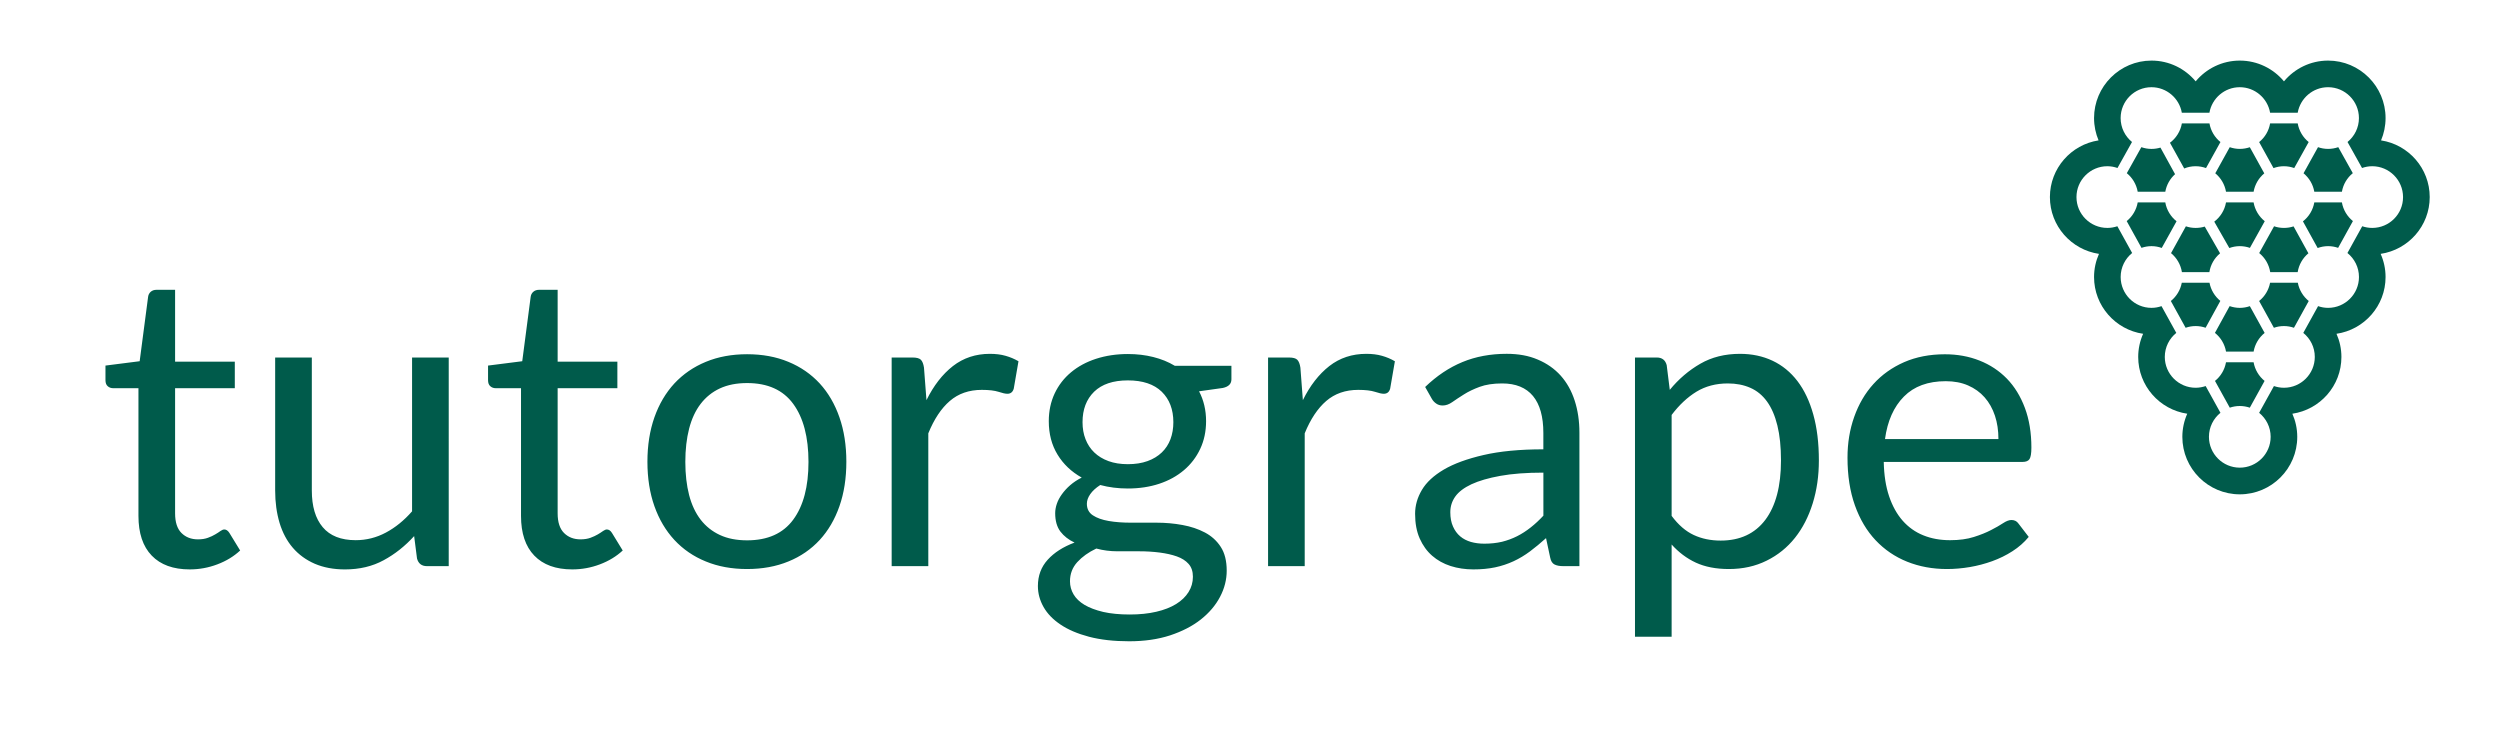 <?xml version="1.0" encoding="utf-8"?>
<!-- Generator: Adobe Illustrator 16.2.1, SVG Export Plug-In . SVG Version: 6.00 Build 0)  -->
<!DOCTYPE svg PUBLIC "-//W3C//DTD SVG 1.1//EN" "http://www.w3.org/Graphics/SVG/1.1/DTD/svg11.dtd">
<svg version="1.1" id="Layer_1" xmlns="http://www.w3.org/2000/svg" xmlns:xlink="http://www.w3.org/1999/xlink" x="0px" y="0px"
	 width="155px" height="46.1px" viewBox="0 0 155 46.1" enable-background="new 0 0 155 46.1" xml:space="preserve">
<g>
	<path fill="#005b4b" d="M138.013,11.889h1.71c0.08-0.455,0.32-0.855,0.662-1.141l-0.895-1.62c-0.195,0.065-0.404,0.104-0.622,0.104
		c-0.219,0-0.429-0.039-0.624-0.106l-0.897,1.618C137.692,11.029,137.933,11.431,138.013,11.889z"/>
	<path fill="#005b4b" d="M136.131,10.306c0.225,0,0.441,0.042,0.642,0.114l0.895-1.613c-0.352-0.286-0.6-0.691-0.681-1.157h-1.71
		c-0.086,0.488-0.357,0.914-0.74,1.201c0.255,0.464,0.554,1.004,0.885,1.595C135.639,10.355,135.879,10.306,136.131,10.306z"/>
	<path fill="#005b4b" d="M139.723,12.55h-1.71c-0.085,0.486-0.352,0.905-0.729,1.193c0.314,0.551,0.627,1.101,0.934,1.635
		c0.204-0.074,0.422-0.117,0.651-0.117c0.219,0,0.429,0.039,0.626,0.107l0.919-1.653C140.056,13.427,139.805,13.018,139.723,12.55z"
		/>
	<path fill="#005b4b" d="M137.644,15.706c-0.341-0.595-0.657-1.146-0.95-1.658c-0.179,0.055-0.368,0.083-0.563,0.083
		c-0.212,0-0.416-0.034-0.606-0.1l-0.921,1.663c0.353,0.291,0.6,0.707,0.675,1.178h1.702
		C137.055,16.406,137.297,15.996,137.644,15.706z"/>
	<path fill="#005b4b" d="M138.868,19.088c-0.221,0-0.433-0.041-0.63-0.109l-0.912,1.66c0.356,0.284,0.605,0.693,0.688,1.159h1.71
		c0.081-0.463,0.331-0.871,0.683-1.157l-0.916-1.66C139.294,19.05,139.085,19.088,138.868,19.088z"/>
	<path fill="#005b4b" d="M143.717,9.124l-0.898,1.618c0.346,0.286,0.589,0.688,0.668,1.146h1.711
		c0.08-0.462,0.325-0.868,0.676-1.151l-0.901-1.613c-0.199,0.069-0.409,0.108-0.63,0.108C144.123,9.232,143.913,9.193,143.717,9.124
		z"/>
	<path fill="#005b4b" d="M141.605,14.131c-0.215,0-0.42-0.034-0.613-0.102l-0.922,1.66c0.358,0.289,0.608,0.709,0.683,1.183h1.703
		c0.074-0.467,0.316-0.878,0.665-1.168l-0.92-1.669C142.013,14.099,141.813,14.131,141.605,14.131z"/>
	<path fill="#005b4b" d="M140.066,8.809l0.892,1.613c0.202-0.074,0.419-0.116,0.646-0.116c0.224,0,0.438,0.042,0.638,0.113
		l0.896-1.612c-0.352-0.286-0.598-0.692-0.68-1.157h-1.711C140.668,8.116,140.42,8.523,140.066,8.809z"/>
	<path fill="#005b4b" d="M145.198,12.55h-1.711c-0.083,0.474-0.339,0.89-0.705,1.174l0.913,1.654
		c0.203-0.074,0.42-0.117,0.648-0.117c0.218,0,0.426,0.039,0.621,0.106l0.917-1.66C145.528,13.423,145.279,13.016,145.198,12.55z"/>
	<path fill="#005b4b" d="M150.642,12.219c0-1.778-1.311-3.252-3.017-3.515c0.18-0.426,0.28-0.894,0.28-1.385
		c0-1.962-1.598-3.562-3.562-3.562c-1.1,0-2.083,0.502-2.738,1.287c-0.654-0.785-1.639-1.287-2.737-1.287
		c-1.1,0-2.083,0.502-2.737,1.287c-0.654-0.785-1.638-1.287-2.738-1.287c-1.963,0-3.562,1.6-3.562,3.562
		c0,0.491,0.101,0.959,0.28,1.385c-1.706,0.263-3.017,1.736-3.017,3.515c0,1.788,1.325,3.267,3.042,3.521
		c-0.194,0.438-0.305,0.925-0.305,1.436c0,1.786,1.325,3.267,3.042,3.519c-0.195,0.44-0.305,0.926-0.305,1.436
		c0,1.788,1.324,3.266,3.041,3.52c-0.194,0.439-0.304,0.925-0.304,1.436c0,1.964,1.597,3.562,3.562,3.562s3.562-1.599,3.562-3.562
		c0-0.511-0.11-0.996-0.303-1.436c1.717-0.254,3.041-1.731,3.041-3.52c0-0.51-0.11-0.995-0.305-1.436
		c1.718-0.252,3.042-1.732,3.042-3.519c0-0.511-0.11-0.997-0.305-1.436C149.317,15.485,150.642,14.007,150.642,12.219z
		 M147.079,14.131c-0.217,0-0.425-0.037-0.621-0.104l-0.917,1.659c0.435,0.352,0.715,0.888,0.715,1.488
		c0,1.055-0.858,1.913-1.913,1.913c-0.218,0-0.426-0.038-0.622-0.107l-0.917,1.66c0.435,0.351,0.713,0.886,0.713,1.488
		c0,1.055-0.858,1.913-1.912,1.913c-0.219,0-0.426-0.04-0.621-0.105l-0.918,1.658c0.435,0.353,0.714,0.889,0.714,1.489
		c0,1.055-0.858,1.912-1.913,1.912c-1.054,0-1.913-0.857-1.913-1.912c0-0.601,0.279-1.137,0.714-1.489l-0.917-1.658
		c-0.195,0.065-0.404,0.105-0.621,0.105c-1.055,0-1.913-0.858-1.913-1.913c0-0.603,0.279-1.138,0.713-1.488l-0.917-1.66
		c-0.195,0.069-0.403,0.107-0.621,0.107c-1.055,0-1.911-0.858-1.911-1.913c0-0.601,0.278-1.137,0.712-1.488l-0.917-1.659
		c-0.196,0.066-0.404,0.104-0.622,0.104c-1.054,0-1.913-0.855-1.913-1.912c0-1.054,0.859-1.913,1.913-1.913
		c0.22,0,0.433,0.041,0.63,0.11l0.9-1.612c-0.43-0.353-0.705-0.885-0.705-1.484c0-1.055,0.856-1.913,1.911-1.913
		c0.942,0,1.726,0.687,1.883,1.583h1.71c0.157-0.896,0.94-1.583,1.882-1.583c0.942,0,1.725,0.687,1.881,1.583h1.711
		c0.157-0.896,0.94-1.583,1.883-1.583c1.055,0,1.913,0.858,1.913,1.913c0,0.6-0.277,1.132-0.707,1.484l0.9,1.612
		c0.198-0.069,0.409-0.11,0.629-0.11c1.055,0,1.913,0.859,1.913,1.913C148.992,13.275,148.134,14.131,147.079,14.131z"/>
	<path fill="#005b4b" d="M142.465,17.531h-1.72c-0.086,0.454-0.333,0.853-0.68,1.131l0.917,1.661
		c0.196-0.07,0.403-0.107,0.622-0.107c0.218,0,0.426,0.037,0.621,0.107l0.917-1.661C142.798,18.384,142.55,17.985,142.465,17.531z"
		/>
	<path fill="#005b4b" d="M139.723,22.459h-1.71c-0.082,0.466-0.329,0.873-0.684,1.158l0.917,1.659
		c0.195-0.066,0.403-0.104,0.621-0.104c0.218,0,0.427,0.038,0.622,0.104l0.916-1.659C140.054,23.332,139.804,22.925,139.723,22.459z
		"/>
	<path fill="#005b4b" d="M132.538,11.889h1.71c0.076-0.429,0.294-0.81,0.606-1.09c-0.373-0.669-0.671-1.21-0.906-1.648
		c-0.177,0.053-0.363,0.082-0.555,0.082c-0.221,0-0.432-0.039-0.629-0.108l-0.902,1.613
		C132.211,11.021,132.456,11.427,132.538,11.889z"/>
	<path fill="#005b4b" d="M134.028,15.373l0.918-1.654c-0.361-0.287-0.616-0.698-0.698-1.169h-1.71
		c-0.082,0.466-0.33,0.873-0.683,1.157l0.918,1.66c0.194-0.067,0.403-0.106,0.62-0.106C133.616,15.261,133.83,15.301,134.028,15.373
		z"/>
	<path fill="#005b4b" d="M136.747,20.321l0.914-1.665c-0.343-0.278-0.585-0.673-0.672-1.125h-1.718
		c-0.086,0.454-0.333,0.853-0.679,1.131l0.917,1.661c0.194-0.07,0.403-0.107,0.622-0.107
		C136.346,20.216,136.554,20.253,136.747,20.321z"/>
</g>
<path fill="#005b4b" d="M14.225,33.045l0.664,1.086c-0.391,0.364-0.862,0.652-1.416,0.86c-0.554,0.21-1.124,0.312-1.71,0.312
	c-1.022,0-1.808-0.286-2.356-0.856c-0.549-0.568-0.823-1.39-0.823-2.463v-7.915H7.025c-0.137,0-0.251-0.039-0.344-0.122
	c-0.095-0.08-0.142-0.206-0.142-0.376v-0.905l2.12-0.27L9.183,18.4c0.017-0.127,0.073-0.232,0.165-0.312
	c0.095-0.081,0.212-0.12,0.358-0.12h1.15v4.454h3.702v1.647h-3.702v7.76c0,0.548,0.132,0.953,0.395,1.216
	c0.264,0.263,0.604,0.395,1.021,0.395c0.239,0,0.444-0.032,0.619-0.097c0.176-0.064,0.327-0.134,0.453-0.211
	c0.129-0.074,0.238-0.146,0.327-0.211c0.089-0.062,0.167-0.094,0.235-0.094C14.026,32.827,14.132,32.898,14.225,33.045z
	 M25.548,31.703c-0.492,0.562-1.033,1.002-1.62,1.315c-0.588,0.315-1.214,0.473-1.876,0.473c-0.912,0-1.593-0.27-2.043-0.806
	c-0.452-0.535-0.676-1.292-0.676-2.271v-8.248H17.06v8.248c0,0.729,0.092,1.398,0.273,2.005c0.183,0.604,0.458,1.12,0.823,1.544
	c0.367,0.426,0.821,0.755,1.362,0.991c0.541,0.231,1.163,0.35,1.869,0.35c0.903,0,1.703-0.189,2.4-0.57
	c0.698-0.376,1.328-0.877,1.89-1.496l0.178,1.39c0.085,0.313,0.289,0.473,0.614,0.473h1.352V22.166h-2.273V31.703z M37.626,32.827
	c-0.066,0-0.146,0.032-0.235,0.094c-0.09,0.065-0.199,0.137-0.326,0.211c-0.129,0.077-0.28,0.146-0.454,0.211
	c-0.175,0.064-0.382,0.097-0.619,0.097c-0.418,0-0.758-0.132-1.022-0.395c-0.263-0.263-0.396-0.668-0.396-1.216v-7.76h3.703v-1.647
	h-3.703v-4.454h-1.149c-0.144,0-0.263,0.039-0.356,0.12c-0.095,0.08-0.149,0.186-0.167,0.312l-0.523,3.996l-2.12,0.27v0.905
	c0,0.17,0.047,0.296,0.141,0.376c0.093,0.083,0.208,0.122,0.343,0.122h1.56v7.915c0,1.073,0.274,1.895,0.823,2.463
	c0.548,0.57,1.334,0.856,2.354,0.856c0.588,0,1.157-0.103,1.711-0.312c0.553-0.208,1.026-0.496,1.418-0.86l-0.665-1.086
	C37.853,32.898,37.746,32.827,37.626,32.827z M52.045,25.873c0.287,0.823,0.429,1.741,0.429,2.753c0,1.021-0.142,1.941-0.429,2.759
	c-0.285,0.816-0.692,1.514-1.224,2.093c-0.534,0.577-1.179,1.024-1.94,1.333c-0.762,0.313-1.615,0.469-2.561,0.469
	c-0.945,0-1.798-0.155-2.56-0.469c-0.762-0.309-1.411-0.756-1.948-1.333c-0.535-0.579-0.949-1.276-1.238-2.093
	c-0.289-0.817-0.434-1.738-0.434-2.759c0-1.012,0.145-1.93,0.434-2.753c0.289-0.819,0.703-1.519,1.238-2.1
	c0.537-0.575,1.186-1.024,1.948-1.338c0.762-0.316,1.615-0.473,2.56-0.473c0.945,0,1.798,0.156,2.561,0.473
	c0.762,0.313,1.407,0.763,1.94,1.338C51.353,24.354,51.761,25.054,52.045,25.873z M50.126,28.64c0-1.541-0.316-2.741-0.947-3.601
	c-0.629-0.859-1.582-1.289-2.859-1.289c-0.646,0-1.208,0.11-1.686,0.331c-0.476,0.221-0.874,0.542-1.193,0.958
	c-0.32,0.415-0.558,0.93-0.716,1.537c-0.156,0.609-0.235,1.295-0.235,2.063c0,0.766,0.08,1.451,0.235,2.056
	c0.158,0.603,0.396,1.111,0.716,1.526c0.319,0.411,0.717,0.729,1.193,0.949c0.477,0.222,1.039,0.331,1.686,0.331
	c1.277,0,2.23-0.427,2.859-1.28C49.811,31.365,50.126,30.172,50.126,28.64z M61.372,21.938c-0.876,0-1.64,0.252-2.291,0.758
	c-0.651,0.509-1.197,1.213-1.64,2.114l-0.154-2.018c-0.035-0.23-0.098-0.39-0.192-0.487c-0.093-0.091-0.264-0.139-0.51-0.139h-1.302
	V35.1h2.272v-8.233c0.358-0.878,0.801-1.548,1.333-2.006c0.531-0.459,1.194-0.689,1.986-0.689c0.441,0,0.787,0.041,1.034,0.12
	c0.246,0.083,0.429,0.122,0.549,0.122c0.204,0,0.336-0.107,0.396-0.319l0.293-1.697c-0.248-0.145-0.515-0.258-0.805-0.339
	C62.054,21.976,61.729,21.938,61.372,21.938z M72.836,22.678h3.512v0.841c0,0.282-0.179,0.459-0.536,0.535l-1.47,0.206
	c0.29,0.553,0.435,1.172,0.435,1.852c0,0.629-0.121,1.202-0.363,1.717s-0.579,0.957-1.008,1.32
	c-0.432,0.367-0.941,0.648-1.533,0.844c-0.592,0.196-1.241,0.294-1.946,0.294c-0.604,0-1.175-0.072-1.712-0.217
	c-0.27,0.175-0.478,0.364-0.619,0.567c-0.14,0.2-0.21,0.401-0.21,0.594c0,0.316,0.124,0.556,0.371,0.718
	c0.247,0.164,0.573,0.281,0.984,0.352c0.407,0.072,0.872,0.105,1.391,0.105c0.519,0,1.05,0,1.59,0s1.07,0.047,1.589,0.143
	c0.519,0.094,0.983,0.249,1.392,0.465s0.736,0.511,0.983,0.892c0.247,0.378,0.37,0.87,0.37,1.474c0,0.562-0.138,1.103-0.415,1.628
	c-0.276,0.525-0.675,0.992-1.193,1.402c-0.519,0.409-1.154,0.735-1.902,0.983c-0.749,0.244-1.595,0.366-2.54,0.366
	s-1.772-0.094-2.484-0.28c-0.71-0.188-1.299-0.439-1.767-0.755c-0.469-0.314-0.82-0.677-1.055-1.091
	c-0.233-0.414-0.35-0.846-0.35-1.298c0-0.64,0.201-1.183,0.607-1.631c0.403-0.445,0.958-0.802,1.665-1.065
	c-0.366-0.171-0.658-0.399-0.875-0.681c-0.217-0.287-0.325-0.667-0.325-1.145c0-0.183,0.034-0.378,0.102-0.577
	c0.067-0.2,0.172-0.398,0.313-0.592c0.14-0.196,0.312-0.386,0.517-0.564c0.204-0.176,0.442-0.335,0.713-0.471
	c-0.638-0.356-1.138-0.832-1.498-1.422c-0.363-0.593-0.544-1.283-0.544-2.075c0-0.63,0.122-1.201,0.364-1.718
	c0.243-0.514,0.582-0.953,1.016-1.313c0.434-0.362,0.951-0.642,1.551-0.837c0.601-0.194,1.258-0.295,1.973-0.295
	c0.561,0,1.086,0.062,1.576,0.186C71.992,22.258,72.437,22.438,72.836,22.678z M66.792,34.851c-0.302,0.334-0.453,0.729-0.453,1.19
	c0,0.29,0.074,0.56,0.223,0.812c0.148,0.249,0.376,0.468,0.682,0.651c0.306,0.18,0.692,0.326,1.156,0.436
	c0.464,0.105,1.011,0.159,1.641,0.159c0.612,0,1.162-0.056,1.647-0.17c0.485-0.112,0.896-0.273,1.232-0.48
	c0.336-0.209,0.594-0.456,0.771-0.745c0.18-0.284,0.269-0.603,0.269-0.948c0-0.329-0.089-0.594-0.269-0.796
	c-0.178-0.2-0.421-0.353-0.727-0.462c-0.307-0.109-0.66-0.187-1.06-0.24c-0.401-0.051-0.822-0.078-1.264-0.078
	c-0.442,0-0.894,0-1.353,0c-0.46,0-0.897-0.057-1.315-0.171C67.487,34.238,67.094,34.521,66.792,34.851z M72.748,26.176
	c0-0.791-0.242-1.421-0.721-1.891c-0.481-0.466-1.181-0.701-2.101-0.701c-0.912,0-1.607,0.235-2.089,0.701
	c-0.48,0.47-0.72,1.1-0.72,1.891c0,0.384,0.06,0.734,0.185,1.053c0.124,0.317,0.304,0.594,0.542,0.822
	c0.238,0.229,0.533,0.41,0.882,0.537c0.348,0.128,0.749,0.191,1.201,0.191c0.458,0,0.866-0.063,1.219-0.191
	c0.353-0.127,0.648-0.308,0.887-0.537c0.239-0.229,0.417-0.505,0.537-0.822C72.688,26.91,72.748,26.56,72.748,26.176z M84.71,21.938
	c-0.877,0-1.642,0.252-2.292,0.758c-0.65,0.509-1.198,1.213-1.64,2.114l-0.153-2.018c-0.036-0.23-0.098-0.39-0.193-0.487
	c-0.092-0.091-0.263-0.139-0.51-0.139H78.62V35.1h2.272v-8.233c0.357-0.878,0.803-1.548,1.334-2.006
	c0.532-0.459,1.194-0.689,1.987-0.689c0.441,0,0.785,0.041,1.033,0.12c0.247,0.083,0.43,0.122,0.548,0.122
	c0.205,0,0.337-0.107,0.396-0.319l0.293-1.697c-0.247-0.145-0.515-0.258-0.804-0.339C85.391,21.976,85.066,21.938,84.71,21.938z
	 M97.629,24.834c0.197,0.605,0.295,1.27,0.295,1.994V35.1h-1.01c-0.222,0-0.4-0.034-0.535-0.103
	c-0.136-0.068-0.227-0.213-0.269-0.434l-0.256-1.199c-0.338,0.306-0.672,0.58-0.994,0.822c-0.324,0.241-0.665,0.447-1.022,0.612
	s-0.739,0.292-1.143,0.378c-0.405,0.085-0.853,0.127-1.347,0.127c-0.502,0-0.972-0.07-1.411-0.21
	c-0.439-0.142-0.819-0.354-1.142-0.636c-0.325-0.282-0.581-0.64-0.772-1.067c-0.192-0.434-0.287-0.943-0.287-1.533
	c0-0.512,0.139-1.006,0.42-1.479c0.281-0.476,0.734-0.894,1.36-1.264c0.626-0.367,1.447-0.668,2.458-0.901
	c1.013-0.236,2.251-0.355,3.714-0.355v-1.015c0-1.008-0.213-1.771-0.643-2.292c-0.43-0.517-1.067-0.778-1.909-0.778
	c-0.554,0-1.019,0.072-1.399,0.212c-0.378,0.14-0.707,0.298-0.982,0.474c-0.277,0.175-0.515,0.331-0.716,0.473
	c-0.2,0.141-0.398,0.209-0.595,0.209c-0.151,0-0.286-0.039-0.4-0.121c-0.116-0.08-0.207-0.18-0.275-0.302l-0.409-0.725
	c0.716-0.69,1.486-1.205,2.312-1.546c0.823-0.34,1.739-0.51,2.744-0.51c0.724,0,1.366,0.115,1.927,0.357
	c0.562,0.236,1.036,0.569,1.419,0.994C97.144,23.716,97.434,24.23,97.629,24.834z M95.688,29.303c-1.047,0-1.934,0.067-2.667,0.2
	c-0.733,0.132-1.329,0.307-1.788,0.519c-0.46,0.216-0.794,0.468-1.002,0.758c-0.208,0.291-0.312,0.616-0.312,0.977
	c0,0.341,0.055,0.638,0.167,0.886c0.109,0.248,0.259,0.453,0.446,0.61c0.188,0.16,0.409,0.271,0.664,0.347
	c0.255,0.072,0.532,0.108,0.831,0.108c0.399,0,0.766-0.04,1.098-0.118c0.332-0.084,0.645-0.198,0.938-0.347
	c0.293-0.147,0.575-0.332,0.843-0.544c0.27-0.212,0.53-0.455,0.784-0.728V29.303z M112.425,25.703
	c0.231,0.825,0.345,1.773,0.345,2.847c0,0.955-0.127,1.841-0.383,2.66c-0.256,0.823-0.621,1.534-1.097,2.133
	c-0.479,0.602-1.062,1.074-1.757,1.417c-0.694,0.346-1.475,0.52-2.343,0.52c-0.8,0-1.483-0.135-2.049-0.397
	c-0.566-0.262-1.065-0.64-1.5-1.124v5.72h-2.272V22.166h1.354c0.323,0,0.528,0.159,0.612,0.472l0.191,1.533
	c0.552-0.673,1.186-1.214,1.896-1.621c0.711-0.41,1.529-0.612,2.456-0.612c0.742,0,1.413,0.142,2.019,0.427
	c0.604,0.285,1.119,0.706,1.545,1.263C111.869,24.187,112.196,24.877,112.425,25.703z M110.421,28.55
	c0-0.843-0.074-1.567-0.224-2.171c-0.148-0.603-0.362-1.099-0.644-1.487c-0.281-0.388-0.625-0.669-1.034-0.848
	c-0.41-0.181-0.872-0.271-1.392-0.271c-0.74,0-1.39,0.173-1.947,0.512c-0.558,0.341-1.071,0.822-1.539,1.441v6.258
	c0.418,0.562,0.875,0.956,1.373,1.187c0.498,0.231,1.054,0.345,1.667,0.345c1.199,0,2.123-0.43,2.771-1.288
	C110.097,31.367,110.421,30.14,110.421,28.55z M125.397,28.64h-8.604c0.016,0.816,0.127,1.527,0.332,2.131
	c0.205,0.604,0.485,1.109,0.842,1.514c0.357,0.403,0.783,0.707,1.277,0.905c0.493,0.201,1.048,0.302,1.66,0.302
	c0.57,0,1.062-0.067,1.474-0.199c0.414-0.131,0.77-0.273,1.066-0.429c0.298-0.151,0.547-0.295,0.746-0.427
	c0.2-0.132,0.372-0.197,0.518-0.197c0.188,0,0.333,0.072,0.434,0.217l0.639,0.831c-0.281,0.34-0.617,0.637-1.009,0.887
	c-0.391,0.252-0.811,0.457-1.258,0.619c-0.447,0.161-0.907,0.282-1.384,0.364c-0.478,0.08-0.949,0.122-1.417,0.122
	c-0.894,0-1.718-0.153-2.472-0.455c-0.752-0.302-1.403-0.746-1.953-1.329c-0.549-0.582-0.977-1.303-1.283-2.161
	c-0.307-0.861-0.46-1.847-0.46-2.962c0-0.903,0.138-1.745,0.416-2.528c0.277-0.783,0.672-1.462,1.192-2.036
	c0.52-0.576,1.154-1.026,1.902-1.355c0.749-0.326,1.592-0.489,2.528-0.489c0.773,0,1.488,0.129,2.146,0.39
	c0.654,0.258,1.22,0.633,1.698,1.121c0.476,0.492,0.847,1.095,1.116,1.815c0.268,0.717,0.403,1.539,0.403,2.457
	c0,0.359-0.039,0.595-0.116,0.715C125.754,28.58,125.609,28.64,125.397,28.64z M123.903,27.223c0-0.527-0.071-1.012-0.216-1.447
	c-0.146-0.439-0.358-0.82-0.64-1.14c-0.281-0.319-0.624-0.563-1.027-0.739c-0.404-0.176-0.866-0.263-1.385-0.263
	c-1.098,0-1.963,0.315-2.591,0.952c-0.63,0.634-1.021,1.513-1.174,2.637H123.903z"/>
</svg>
